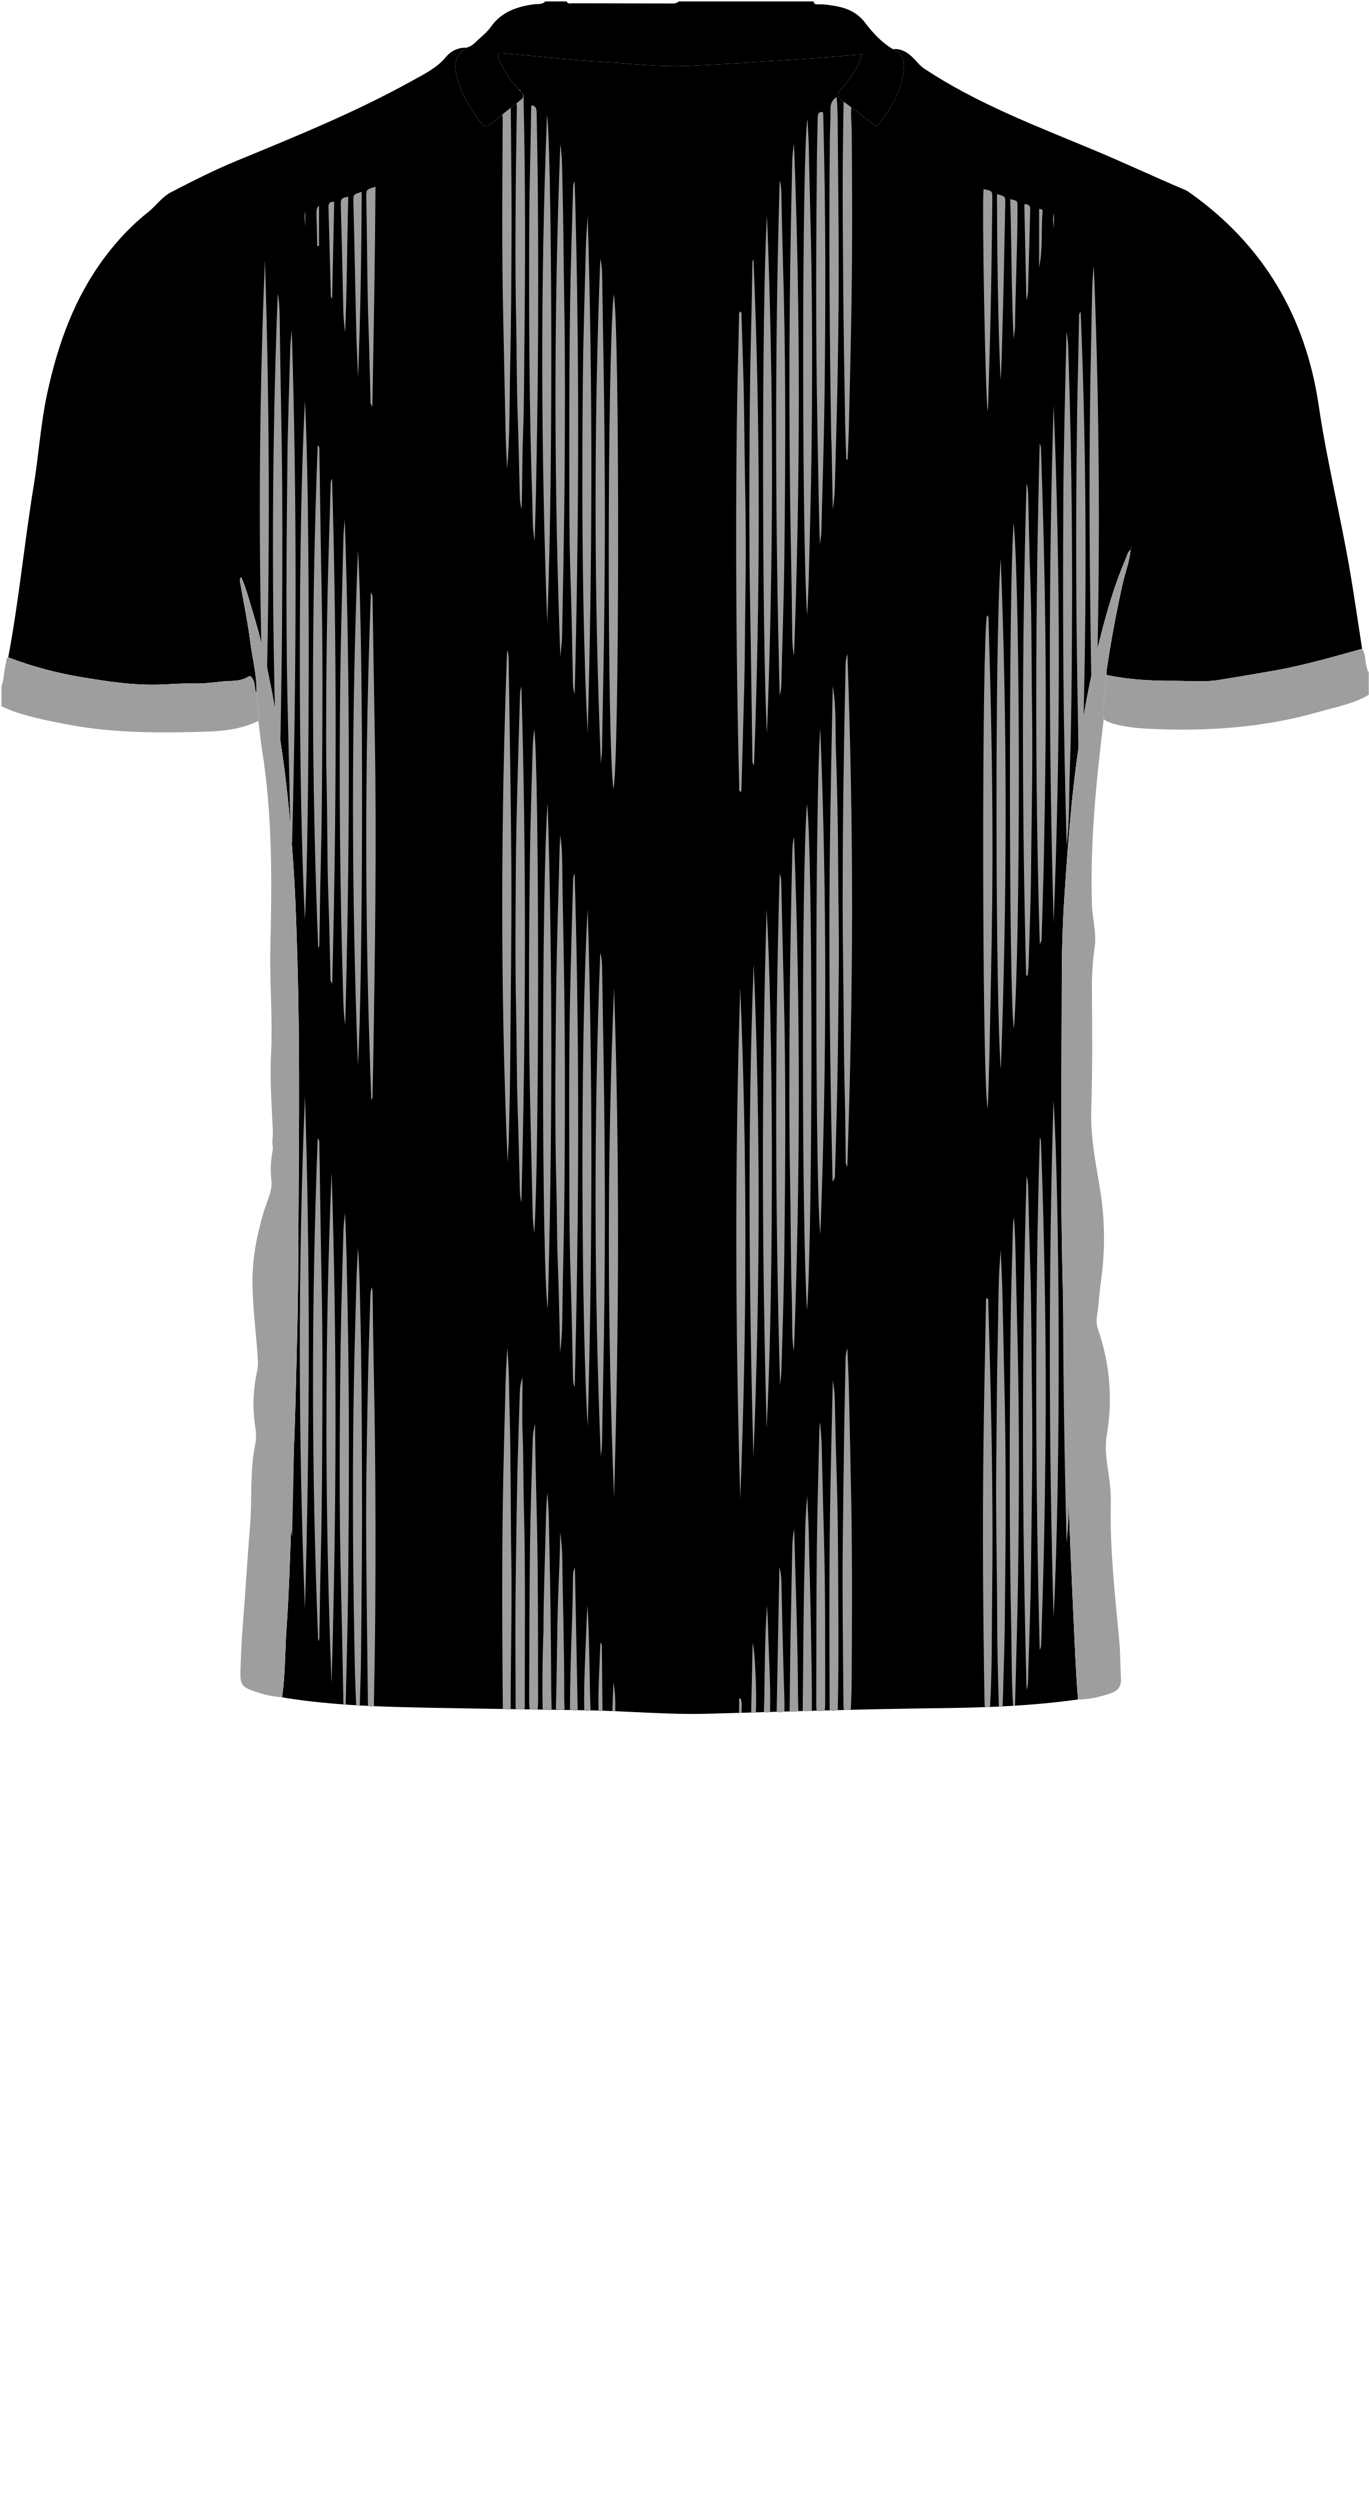 <!--?xml version="1.0" encoding="utf-8"?-->
<!-- Generator: Adobe Illustrator 24.2.3, SVG Export Plug-In . SVG Version: 6.00 Build 0)  -->
<svg version="1.1" id="Camada_1" xmlns="http://www.w3.org/2000/svg" xmlns:xlink="http://www.w3.org/1999/xlink" x="0px" y="0px" viewBox="0 0 229 418" enable-background="new 0 0 229 418" xml:space="preserve">
<g onclick="select(this)" class="" id="estampa-primaria" fill="#000000">
	<path d="M42.902,115.958c-0.358-0.764-0.184-1.656-0.608-2.417
		c-0.207-0.372-0.405-0.644-0.813-0.386c-1.333,0.844-2.878,0.617-4.314,0.783
		c-1.651,0.191-3.319,0.38-5.007,0.335c-1.869-0.05-3.743,0.141-5.615,0.191
		c-4.374,0.116-8.661-0.537-12.964-1.267c-4.191-0.712-8.254-1.768-12.204-3.307
		c1.798-9.509,2.691-19.151,4.262-28.695c0.843-5.123,1.159-10.324,2.257-15.417
		c1.771-8.212,4.54-15.988,9.641-22.784c2.098-2.796,4.47-5.34,7.214-7.503
		c1.336-1.053,2.301-2.536,3.833-3.335c3.615-1.887,7.258-3.725,11.031-5.28
		c9.988-4.115,19.998-8.181,29.459-13.446c1.974-1.099,4.012-2.076,5.517-3.9
		c0.81-0.982,1.993-1.59,3.372-1.554c-1.702,1.16-2.15,2.664-1.492,5.043
		c0.792,2.86,2.244,5.366,4.09,7.668c0.438,0.547,0.794,0.65,1.366,0.176
		c1.691-1.403,3.393-2.796,5.138-4.13c0.727-0.556,0.456-0.963,0.005-1.45
		c-1.448-1.562-2.74-3.232-3.541-5.23c-0.471-1.176-0.373-1.259,0.909-1.138
		c5.527,0.519,11.047,1.118,16.591,1.439c4.658,0.27,9.307,0.889,13.978,0.675
		c6.057-0.278,12.109-0.688,18.16-1.084c3.658-0.24,7.311-0.561,11.114-0.857
		c-0.847,2.351-2.15,4.25-3.685,5.984c-0.617,0.697-0.649,1.07,0.144,1.639
		c1.785,1.28,3.502,2.654,5.245,3.992c0.31,0.237,0.577,0.589,0.976,0.075
		c2.21-2.842,4.024-5.849,4.255-9.577c0.091-1.474-0.522-2.445-1.867-2.989
		c1.811-0.146,2.969,0.955,4.052,2.159c0.344,0.382,0.661,0.744,1.109,1.042
		c8.899,5.916,18.849,9.655,28.62,13.738c5.068,2.117,10.032,4.458,15.089,6.593
		c0.284,0.12,0.549,0.297,0.803,0.477c12.347,8.723,19.389,20.774,21.563,35.558
		c1.398,9.507,3.74,18.809,5.33,28.264c0.695,4.136,1.291,8.288,1.933,12.433
		c-4.877,1.337-9.724,2.763-14.724,3.648c-3.059,0.542-6.128,1.044-9.191,1.55
		c-2.434,0.402-4.941,0.149-7.416,0.153c-3.837,0.007-7.653-0.176-11.418-0.98
		c0.006-0.278-0.016-0.56,0.024-0.833c0.71-4.839,1.613-9.641,2.673-14.417
		c0.421-1.898,1.176-3.717,1.323-5.677c0.305-0.166,0.316-0.373,0.091-0.634
		c-0.104,0.218-0.204,0.417-0.079,0.643c-0.501,0.315-0.57,0.887-0.777,1.363
		c-1.791,4.123-3.058,8.428-4.175,12.765c-2.415,9.381-3.985,18.912-4.934,28.559
		c-0.471,4.791-0.821,9.589-1.143,14.387c-0.32,4.777-0.487,9.572-0.491,14.36
		c-0.012,17.074-0.29,34.149,0.154,51.224c0.19,7.308,0.259,14.619,0.512,21.927
		c0.169,4.868,0.325,9.737,0.488,14.605c0.203,6.025,0.462,12.045,0.745,18.066
		c0.235,4.984,0.41,9.971,0.812,14.946c-7.654,1.076-15.359,1.363-23.074,1.455
		c-12.948,0.154-25.89,0.563-38.833,0.93c-6.761,0.191-13.497-0.465-20.249-0.576
		c-8.711-0.143-17.423-0.25-26.134-0.422c-8.072-0.159-16.144-0.366-24.143-1.624
		c-0.236-0.037-0.471-0.087-0.706-0.131c0.552-3.76,0.484-7.563,0.742-11.344
		c0.383-5.612,0.577-11.239,0.762-16.862c0.147-4.469,0.288-8.937,0.479-13.405
		c0.258-6.025,0.373-12.056,0.523-18.085c0.104-4.194,0.178-8.394,0.195-12.585
		c0.068-17.032,0.357-34.066-0.14-51.098c-0.127-4.346-0.25-8.687-0.499-13.029
		c-0.246-4.291-0.576-8.57-0.995-12.846c-0.446-4.549-1.05-9.068-1.819-13.577
		c-1.078-6.323-2.288-12.608-4.181-18.744c-0.583-1.891-1.055-3.826-1.899-5.694
		c-0.302,0.298-0.245,0.54-0.206,0.765c0.573,3.306,1.275,6.596,1.692,9.921
		C42.203,110.101,43.015,112.976,42.902,115.958z"></path>
</g>
<g onclick="select(this)" class="" id="estampa-secundaria" fill="#9e9e9e">
	<path d="M57.448,284.914c-0.13-6.357-0.233-12.714-0.395-19.069
		c-0.345-13.596-0.255-27.193-0.075-40.789c0.085-6.436,0.299-12.871,0.472-19.305
		c0.027-0.993,0.149-1.984,0.269-2.975c0.228,4.835,0.305,9.671,0.403,14.507
		c0.333,16.356,0.278,32.713,0.098,49.069c-0.068,6.196-0.26,12.391-0.395,18.586
		C57.69,285.086,57.564,285.088,57.448,284.914z"></path>
	<path d="M169.465,285.123c-0.272-4.109-0.216-8.227-0.303-12.34
		c-0.359-17.067-0.301-34.135-0.109-51.203c0.061-5.394,0.247-10.786,0.379-16.179
		c0.016-0.636,0.055-1.272,0.179-1.909c0.08,1.554,0.2,3.107,0.233,4.662
		c0.121,5.794,0.275,11.587,0.4,17.381c0.27,12.511,0.228,25.021,0.064,37.531
		c-0.096,7.351-0.339,14.701-0.515,22.051
		C169.685,285.207,169.576,285.205,169.465,285.123z"></path>
	<path d="M167.085,285.298c-0.145-4.835-0.272-9.67-0.284-14.508
		c-0.021-8.758-0.25-17.514-0.154-26.273c0.075-6.878,0.098-13.757,0.254-20.633
		c0.08-3.518,0.088-7.037,0.212-10.553c0.048-1.356,0.173-2.709,0.282-4.346
		c0.107,2.671,0.24,5.058,0.29,7.446c0.123,5.877,0.261,11.753,0.381,17.63
		c0.216,10.558,0.185,21.115,0.067,31.672c-0.049,4.397-0.064,8.798-0.23,13.192
		c-0.08,2.115-0.069,4.233-0.207,6.346
		C167.498,285.392,167.293,285.386,167.085,285.298z"></path>
	<path d="M59.572,285.067c-0.073-2.076-0.171-4.151-0.215-6.227
		c-0.305-14.669-0.418-29.341-0.221-44.012c0.089-6.593,0.288-13.185,0.458-19.777
		c0.056-2.156,0.175-4.309,0.286-6.465c0.265,3.395,0.295,6.797,0.381,10.199
		c0.221,8.713,0.242,17.427,0.285,26.141c0.052,10.593-0.047,21.184-0.152,31.776
		c-0.028,2.797-0.134,5.592-0.205,8.388
		C59.979,285.174,59.774,285.167,59.572,285.067z"></path>
	<path d="M61.546,285.161c-0.099-9.112-0.225-18.223-0.29-27.335
		c-0.063-8.913,0.13-17.824,0.291-26.735c0.088-4.834,0.27-9.666,0.414-14.498
		c0.014-0.459,0.053-0.917,0.28-1.386c0.03,0.367,0.084,0.734,0.087,1.101
		c0.083,8.273,0.299,16.543,0.396,24.816c0.108,9.233,0.108,18.464,0.053,27.696
		c-0.033,5.473-0.15,10.945-0.23,16.418
		C62.203,285.35,61.865,285.37,61.546,285.161z"></path>
	<path d="M164.73,285.358c-0.019-0.359-0.05-0.717-0.056-1.076
		c-0.225-14.033-0.335-28.067-0.171-42.101c0.096-8.155,0.279-16.308,0.427-24.462
		c0.004-0.227-0.059-0.473,0.156-0.721c0.342,0.203,0.225,0.55,0.233,0.823
		c0.107,3.676,0.207,7.353,0.3,11.029c0.321,12.67,0.513,25.343,0.339,38.017
		c-0.084,6.154,0.019,12.313-0.351,18.462
		C165.318,285.441,165.026,285.45,164.73,285.358z"></path>
	<path d="M141.136,285.819c-0.016-0.279-0.044-0.558-0.046-0.837
		c-0.065-9.074-0.215-18.148-0.112-27.223c0.07-6.195,0.14-12.391,0.232-18.586
		c0.06-4.036,0.168-8.072,0.234-12.108c0.009-0.564,0.128-1.099,0.3-1.644
		c0.084,2.143,0.201,4.284,0.246,6.428c0.136,6.394,0.293,12.788,0.406,19.183
		c0.179,10.154,0.128,20.307,0.064,30.461c-0.009,1.437-0.09,2.874-0.137,4.312
		C141.929,285.909,141.533,285.935,141.136,285.819z"></path>
	<path d="M84.108,285.645c-0.098-11.238-0.161-22.477-0.006-33.715
		c0.094-6.836,0.292-13.671,0.463-20.506c0.051-2.031,0.167-4.059,0.291-6.089
		c0.333,3.626,0.286,7.264,0.39,10.898c0.232,8.116,0.151,16.235,0.282,24.351
		c0.134,8.358-0.107,16.712-0.102,25.068
		C84.985,285.835,84.546,285.858,84.108,285.645z"></path>
	<path d="M86.25,285.67c-0.007-2.599-0.002-5.197-0.022-7.796
		c-0.069-9.236,0.099-18.471,0.242-27.705c0.086-5.554,0.296-11.107,0.456-16.66
		c0.029-1.015,0.046-2.034,0.476-3.214c0,3.352-0.095,6.494,0.024,9.629
		c0.152,3.997,0.099,7.994,0.205,11.99c0.296,11.153,0.129,22.308,0.153,33.462
		c0,0.118-0.026,0.235-0.039,0.353
		C87.242,285.851,86.741,285.876,86.25,285.67z"></path>
	<path d="M138.78,285.914c-0.048-10.908-0.096-21.816,0.059-32.723
		c0.107-7.507,0.31-15.012,0.468-22.413c0.166,0.944,0.305,2,0.329,3.074
		c0.095,4.273,0.181,8.546,0.321,12.817c0.261,7.987,0.236,15.978,0.284,23.967
		c0.031,5.071,0.009,10.142-0.097,15.212
		C139.701,286.114,139.244,286.084,138.78,285.914z"></path>
	<path d="M183.777,222.816c-0.177,0.289-0.16,0.613-0.168,0.932
		c-0.076,3.157-0.143,6.315-0.228,9.472c-0.101,3.782-0.217,7.564-0.421,11.345
		c-0.083-1.394-0.215-2.788-0.24-4.183c-0.175-9.876-0.319-19.752-0.41-29.63
		c-0.053-5.719-0.05-11.436-0.051-17.154c-0-0.494-0.186-1.055,0.311-1.454
		c0.647,2.201,1.109,4.44,1.373,6.72c-0.036,0.543-0.101,1.086-0.104,1.63
		c-0.019,4.414-0.029,8.829-0.033,13.243c-0,0.388-0.079,0.803,0.208,1.145
		c-0.145,1.57-0.188,3.159-0.471,4.704
		C183.336,220.719,183.432,221.758,183.777,222.816z"></path>
	<path d="M136.594,286.006c-0.02-0.358-0.058-0.715-0.057-1.073
		c0.026-8.716,0.01-17.433,0.1-26.149c0.067-6.514,0.271-13.027,0.417-19.54
		c0.011-0.477,0.044-0.954,0.139-1.433c0.088,1.27,0.221,2.538,0.256,3.809
		c0.132,4.755,0.211,9.511,0.35,14.266c0.283,9.713,0.226,19.428,0.231,29.143
		c0,0.316-0.045,0.633-0.069,0.949
		C137.507,286.123,137.051,286.104,136.594,286.006z"></path>
	<path d="M88.587,285.747c-0.025-0.397-0.073-0.793-0.072-1.19
		c0.037-8.598,0.032-17.196,0.137-25.794c0.074-6.035,0.291-12.069,0.464-18.103
		c0.025-0.872,0.162-1.741,0.393-2.606c0,0.551-0.005,1.102,0.001,1.652
		c0.055,4.997,0.208,9.993,0.312,14.989c0.206,9.916,0.177,19.832,0.187,29.749
		c0,0.438-0.036,0.875-0.055,1.313C89.498,285.866,89.042,285.874,88.587,285.747z"></path>
	<path d="M44.925,200.421c0.233,1.948,0.091,3.904,0.083,5.855
		c-0.021,4.793-0.091,9.586-0.158,14.379c-0.079,5.672-0.163,11.343-0.269,17.014
		c-0.035,1.832-0.148,3.663-0.422,5.499c0-0.402,0.009-0.805-0.001-1.207
		c-0.1-3.953-0.142-7.908-0.322-11.857c-0.208-4.552-0.097-9.107-0.258-13.657
		c-0.108-3.035-0.084-6.07-0.129-9.105c-0.008-0.544-0.034-1.087-0.052-1.63
		C43.661,203.878,44.238,202.134,44.925,200.421z"></path>
	<path d="M90.769,285.765c-0.079-3.953-0.025-7.904,0.09-11.855
		c0.009-0.319,0.047-0.638,0.048-0.956c0.005-6.631,0.299-13.256,0.437-19.884
		c0.026-1.229,0.145-2.457,0.208-3.486c0.288,2.785,0.269,5.781,0.343,8.775
		c0.198,8.026,0.27,16.053,0.312,24.081c0.006,1.117,0.044,2.233,0.067,3.35
		C91.771,285.871,91.269,285.883,90.769,285.765z"></path>
	<path d="M134.276,286.053c0.074-7.317,0.109-14.635,0.244-21.951
		c0.042-2.277,0.125-4.556,0.142-6.834c0.018-2.4,0.154-4.791,0.363-7.184
		c0.09,2.106,0.219,4.211,0.261,6.318c0.11,5.477,0.298,10.952,0.375,16.43
		c0.062,4.397,0.173,8.794,0.136,13.192
		C135.292,286.134,134.784,286.122,134.276,286.053z"></path>
	<path d="M132.081,286.094c0.077-5.828,0.103-11.657,0.255-17.483
		c0.071-2.713,0.089-5.427,0.158-8.14c0.042-1.669,0.014-3.342,0.38-4.991
		c0.01-0.007,0.025-0.017,0.041-0.028c-0.025,0.031-0.073,0.062-0.072,0.092
		c0.236,9.257,0.598,18.512,0.641,27.774c0.004,0.917,0.048,1.833,0.074,2.75
		C133.067,286.136,132.577,286.315,132.081,286.094z"></path>
	<path d="M92.982,285.794c0.191-6.147,0.172-12.297,0.366-18.444
		c0.119-3.751,0.355-7.5,0.344-11.257c0.178,1.359,0.342,2.713,0.358,4.086
		c0.095,7.828,0.353,15.654,0.33,23.484c-0.002,0.717,0.04,1.435,0.062,2.152
		C93.955,285.883,93.468,285.891,92.982,285.794z"></path>
	<path d="M95.335,285.82c0.033-4.867,0.162-9.732,0.35-14.596
		c0.095-2.472,0.112-4.947,0.162-7.421c0.011-0.555,0.011-1.11,0.324-1.736
		c0.155,8.001,0.307,15.892,0.46,23.784
		C96.195,286.023,95.764,285.969,95.335,285.82z"></path>
	<path d="M129.914,286.171c0.153-8.02,0.306-16.04,0.462-24.225
		c0.225,0.932,0.323,1.708,0.339,2.506c0.111,5.27,0.221,10.54,0.375,15.808
		c0.057,1.955,0.163,3.909,0.124,5.866
		C130.788,286.353,130.353,286.319,129.914,286.171z"></path>
	<path d="M127.786,286.238c0.177-5.949,0.084-11.905,0.513-17.85
		c0.062,1.27,0.15,2.54,0.181,3.811c0.111,4.671,0.448,9.336,0.338,14.012
		C128.477,286.361,128.133,286.341,127.786,286.238z"></path>
	<path d="M97.73,285.89c-0.084-4.714,0.198-9.419,0.367-14.127
		c0.041-1.14,0.106-2.279,0.18-3.418c0.331,5.863,0.311,11.734,0.503,17.599
		C98.423,286.07,98.068,286.136,97.73,285.89z"></path>
	<path d="M125.651,286.276c0.083-3.882,0.167-7.763,0.249-11.574
		c0.355,0.895,0.714,8.189,0.544,11.551
		C126.182,286.351,125.918,286.363,125.651,286.276z"></path>
	<path d="M100.112,285.999c-0.071-3.742,0.175-7.473,0.327-11.414
		c0.319,0.435,0.237,0.746,0.24,1.024c0.04,3.467,0.07,6.934,0.102,10.401
		C100.557,286.094,100.334,286.099,100.112,285.999z"></path>
	<path d="M43.955,283.115c0.097-2.831,0.194-5.662,0.295-8.602
		c0.307,2.978,0.367,5.856,0.351,8.737
		C44.343,283.412,44.157,283.226,43.955,283.115z"></path>
	<path d="M182.702,283.777c-0.042-2.745-0.072-5.49,0.323-8.332
		c0.092,2.81,0.18,5.505,0.267,8.199
		C183.118,283.787,182.94,283.915,182.702,283.777z"></path>
	<path d="M102.43,286.048c0.061-1.589,0.122-3.178,0.182-4.767
		c0.306,1.581,0.329,3.174,0.303,4.769
		C102.753,286.125,102.591,286.132,102.43,286.048z"></path>
	<path d="M46.373,283.612c0-1.06,0-2.119,0-3.383
		c0.281,1.266,0.42,2.34,0.326,3.436
		C46.576,283.73,46.468,283.711,46.373,283.612z"></path>
	<path d="M123.635,286.294c0-0.777,0-1.555,0-2.333
		c0.085-0.002,0.17-0.004,0.255-0.006c0.303,0.749,0.139,1.552,0.155,2.335
		C123.909,286.372,123.772,286.371,123.635,286.294z"></path>
	<path d="M173.938,190.147c0.213,0.311,0.195,0.866,0.213,1.405
		c0.116,3.475,0.239,6.95,0.33,10.426c0.336,12.828,0.53,25.657,0.415,38.489
		c-0.055,6.075-0.143,12.151-0.269,18.225c-0.108,5.194-0.29,10.386-0.444,15.579
		c-0.017,0.58,0.013,1.176-0.264,1.567
		C173.194,247.31,173.083,218.663,173.938,190.147z"></path>
	<path d="M132.814,139.953c1.109,28.626,1.05,57.408-0.005,85.911
		c-0.261-1.212-0.268-2.724-0.293-4.234c-0.026-1.56-0.018-3.12-0.067-4.679
		c-0.199-6.397-0.157-12.797-0.28-19.194c-0.197-10.239-0.135-20.477-0.062-30.716
		c0.032-4.439,0.113-8.877,0.19-13.315c0.06-3.518,0.143-7.036,0.225-10.554
		C132.548,142.019,132.553,140.863,132.814,139.953z"></path>
	<path d="M132.815,24.035c1.111,28.467,1.043,57.125,0.006,85.579
		c-0.238-0.989-0.283-2.207-0.295-3.426c-0.072-7.476-0.253-14.951-0.354-22.427
		c-0.144-10.756-0.159-21.511-0.071-32.267c0.039-4.717,0.121-9.434,0.201-14.151
		c0.057-3.357,0.151-6.714,0.212-10.072
		C132.535,26.113,132.641,24.967,132.815,24.035z"></path>
	<path d="M93.708,139.637c0.191,1.2,0.309,2.544,0.325,3.901
		c0.086,7.435,0.264,14.868,0.36,22.303c0.112,8.715,0.129,17.429,0.074,26.144
		c-0.039,6.236-0.089,12.473-0.243,18.706c-0.089,3.597-0.113,7.194-0.187,10.79
		c-0.031,1.519-0.138,3.028-0.346,4.619c-0.124-5.047-0.184-10.011-0.386-14.97
		c-0.166-4.076-0.115-8.153-0.225-12.228c-0.266-9.833-0.193-19.668-0.093-29.501
		c0.075-7.353,0.255-14.707,0.482-22.057
		C93.549,144.73,93.563,142.114,93.708,139.637z"></path>
	<path d="M87.214,200.971c-0.199-0.596-0.244-1.497-0.268-2.399
		c-0.113-4.237-0.19-8.474-0.338-12.709c-0.2-5.716-0.154-11.435-0.279-17.151
		c-0.15-6.878-0.098-13.755-0.062-20.633c0.022-4.158,0.078-8.317,0.175-12.474
		c0.148-6.315,0.345-12.628,0.525-18.942c0.02-0.704,0.041-1.412,0.246-1.842
		C88.06,143.475,87.95,172.356,87.214,200.971z"></path>
	<path d="M46.468,134.694c-1.047-28.643-1.11-57.174-0.011-85.574
		c0.26,1.172,0.306,2.497,0.323,3.828c0.089,7.034,0.23,14.067,0.339,21.101
		c0.157,10.114,0.125,20.226,0.059,30.338c-0.033,5.076-0.119,10.151-0.198,15.227
		c-0.06,3.836-0.133,7.672-0.235,11.508
		C46.714,132.275,46.57,133.425,46.468,134.694z"></path>
	<path d="M102.716,165.145c0.946,28.386,0.835,56.777-0,85.169
		C101.585,221.927,101.533,193.54,102.716,165.145z"></path>
	<path d="M93.727,24.128c0.34,2.086,0.3,4.246,0.356,6.401
		c0.178,6.916,0.191,13.835,0.313,20.751c0.158,8.918,0.105,17.835,0.058,26.753
		c-0.029,5.478-0.124,10.956-0.208,16.433c-0.06,3.918-0.167,7.835-0.222,11.753
		c-0.019,1.315-0.22,2.607-0.291,3.669C92.685,81.428,92.612,52.726,93.727,24.128z
		"></path>
	<path d="M62.114,183.897c-1.09-28.198-1.144-56.396-0.071-84.833
		c0.336,0.451,0.277,0.768,0.281,1.05c0.125,7.555,0.225,15.111,0.366,22.666
		c0.175,9.355,0.167,18.711,0.099,28.067c-0.05,6.836-0.157,13.673-0.254,20.509
		c-0.054,3.837-0.135,7.674-0.212,11.511
		C62.317,183.211,62.399,183.573,62.114,183.897z"></path>
	<path d="M126.043,43.391c1.179,28.111,1.129,56.221,0.087,84.553
		c-0.352-0.425-0.265-0.741-0.269-1.017c-0.133-8.792-0.234-17.585-0.393-26.377
		c-0.169-9.353-0.132-18.706-0.078-28.059c0.032-5.675,0.094-11.352,0.246-17.025
		c0.101-3.756,0.143-7.512,0.22-11.268
		C125.861,43.928,125.798,43.647,126.043,43.391z"></path>
	<path d="M46.421,250.632c-0.11-4.216-0.191-8.293-0.33-12.369
		c-0.186-5.435-0.178-10.873-0.311-16.309c-0.163-6.637-0.1-13.274-0.115-19.911
		c-0.006-2.539-0.266-5.078,0.091-7.619c0.121-0.862,0.054-1.754-0.115-2.627
		c-0.123-0.631-0.096-1.281-0.003-1.912c0.239-1.63,0.113-3.275,0.218-4.904
		c0.291-4.508,0.141-9.024,0.381-13.532c0.119-2.232,0.021-4.475,0.103-6.714
		c0.414,1.232,0.41,2.5,0.427,3.763c0.094,6.956,0.238,13.912,0.346,20.868
		c0.164,10.517,0.136,21.032,0.058,31.548c-0.04,5.437-0.101,10.875-0.242,16.311
		c-0.079,3.078-0.103,6.156-0.158,9.233
		C46.748,247.816,46.65,249.164,46.421,250.632z"></path>
	<path d="M53.225,158.462c-1.116-27.957-1.165-55.915-0.083-84.05
		c0.377,0.369,0.276,0.695,0.281,0.968c0.133,8.075,0.235,16.151,0.39,24.226
		c0.174,9.076,0.129,18.152,0.079,27.228c-0.033,6.117-0.09,12.235-0.246,18.35
		c-0.105,4.117-0.143,8.234-0.223,12.351
		C53.416,157.843,53.493,158.165,53.225,158.462z"></path>
	<path d="M53.226,274.384c-1.119-27.957-1.169-55.915-0.082-84.055
		c0.372,0.376,0.273,0.701,0.277,0.974c0.133,8.075,0.236,16.151,0.392,24.226
		c0.175,9.076,0.129,18.152,0.079,27.228c-0.033,6.117-0.091,12.235-0.246,18.35
		c-0.103,4.077-0.144,8.154-0.221,12.231
		C53.418,273.686,53.496,274.047,53.226,274.384z"></path>
	<path d="M123.824,165.138c1.179,28.47,1.124,56.936,0,85.401
		C122.997,222.071,122.896,193.603,123.824,165.138z"></path>
	<path d="M141.755,109.358c0.503,14.38,0.789,28.669,0.778,42.964
		c-0.011,14.241-0.324,28.477-0.799,42.722c-0.365-0.451-0.253-0.991-0.262-1.49
		c-0.062-3.517-0.064-7.036-0.161-10.552c-0.196-7.153-0.155-14.308-0.272-21.461
		c-0.111-6.795-0.085-13.589-0.051-20.383c0.028-5.755,0.122-11.51,0.21-17.264
		c0.065-4.276,0.172-8.551,0.25-12.826
		C141.459,110.509,141.529,109.97,141.755,109.358z"></path>
	<path d="M173.931,157.839c-0.834-28.092-0.746-55.936-0.016-83.651
		c0.235,0.34,0.218,0.895,0.236,1.435c0.121,3.795,0.247,7.589,0.348,11.385
		c0.338,12.667,0.509,25.337,0.393,38.009c-0.055,5.955-0.149,11.911-0.268,17.865
		c-0.091,4.554-0.246,9.107-0.38,13.661
		C174.233,156.893,174.316,157.264,173.931,157.839z"></path>
	<path d="M180.761,167.832c1.171,27.859,1.006,55.722,0.054,83.407
		c-0.038-0.153-0.151-0.491-0.197-0.837c-0.052-0.395-0.053-0.797-0.06-1.197
		c-0.115-6.194-0.235-12.388-0.339-18.583
		c-0.216-12.871-0.269-25.742-0.128-38.614c0.055-4.996,0.112-9.992,0.249-14.986
		c0.074-2.677,0.093-5.354,0.161-8.031
		C180.511,168.605,180.424,168.197,180.761,167.832z"></path>
	<path d="M102.607,131.894c-1.071-7.939-1.024-72.637,0.06-82.679
		C103.681,53.631,103.627,128.397,102.607,131.894z"></path>
	<path d="M55.458,281.504c-1.099-28.522-1.174-57.043,0.01-85.561
		C56.389,224.466,56.292,252.986,55.458,281.504z"></path>
	<path d="M165.208,185.287c-0.96-4.51-0.997-78.896-0.101-82.413
		c0.328,0.247,0.247,0.575,0.255,0.85c0.093,3.195,0.183,6.391,0.264,9.587
		c0.32,12.546,0.483,25.094,0.343,37.643c-0.095,8.471-0.295,16.941-0.463,25.411
		c-0.052,2.597-0.151,5.192-0.232,7.788
		C165.262,184.532,165.231,184.909,165.208,185.287z"></path>
	<path d="M126.025,243.645c-0.714-27.511-1.012-55.021,0.049-82.529
		C127.23,188.626,127.142,216.135,126.025,243.645z"></path>
	<path d="M55.545,80.027c0.828,28.059,0.753,56.133,0.027,84.424
		c-0.393-0.458-0.289-0.823-0.297-1.136c-0.119-4.435-0.188-8.871-0.344-13.304
		c-0.218-6.193-0.145-12.39-0.288-18.583c-0.12-5.237-0.092-10.472-0.064-15.708
		c0.03-5.596,0.108-11.191,0.227-16.786c0.124-5.793,0.32-11.584,0.493-17.376
		C55.315,81.049,55.229,80.515,55.545,80.027z"></path>
	<path d="M180.772,52.13c1.104,26.96,1.04,53.921,0.095,80.858
		c-0.344-0.604-0.349-0.603-0.363-1.425c-0.097-5.636-0.193-11.272-0.286-16.907
		c-0.214-12.953-0.267-25.906-0.125-38.86c0.054-4.917,0.11-9.834,0.247-14.749
		c0.072-2.598,0.092-5.195,0.157-7.792
		C180.507,52.877,180.41,52.472,180.772,52.13z"></path>
	<path d="M100.5,243.567c-1.128-28.065-1.181-56.125-0.093-84.265
		c0.296,0.941,0.304,1.834,0.317,2.73c0.144,9.636,0.343,19.27,0.406,28.907
		c0.036,5.558,0.07,11.116,0.041,16.673c-0.036,7.037-0.096,14.075-0.241,21.111
		c-0.088,4.237-0.15,8.475-0.229,12.712
		C100.687,242.147,100.569,242.857,100.5,243.567z"></path>
	<path d="M100.509,127.629c-1.135-28.03-1.19-56.091-0.099-84.364
		c0.243,1.025,0.303,1.857,0.315,2.704c0.133,9.596,0.345,19.191,0.404,28.789
		c0.033,5.398,0.073,10.796,0.044,16.194c-0.039,7.317-0.098,14.636-0.246,21.951
		c-0.084,4.158-0.142,8.315-0.225,12.473
		C100.687,126.128,100.575,126.878,100.509,127.629z"></path>
	<path d="M182.961,44.365c1.168,28.325,1.098,56.646,0.052,84.866
		c-0.168-1.403-0.278-2.911-0.3-4.43c-0.146-9.793-0.306-19.585-0.399-29.379
		c-0.056-5.836-0.084-11.672-0.054-17.508c0.034-6.555,0.082-13.112,0.241-19.665
		c0.086-3.556,0.108-7.114,0.223-10.669
		C182.759,46.508,182.88,45.437,182.961,44.365z"></path>
	<path d="M167.395,93.392c1.122,28.443,1.072,56.894,0.015,85.431
		C166.54,168.286,166.364,107.342,167.395,93.392z"></path>
	<path d="M84.91,194.356c-0.61-14.268-0.897-28.576-0.898-42.891
		c-0.001-14.29,0.286-28.574,0.809-42.737c0.249,0.478,0.255,1.134,0.265,1.795
		c0.164,11.115,0.367,22.23,0.446,33.347c0.082,11.397-0.107,22.791-0.189,34.186
		c-0.029,3.998-0.136,7.995-0.23,11.993
		C85.08,191.486,84.98,192.921,84.91,194.356z"></path>
	<path d="M123.784,52.065c0.346,0.21,0.255,0.472,0.262,0.686
		c0.092,2.917,0.161,5.834,0.26,8.751c0.216,6.395,0.191,12.794,0.327,19.189
		c0.142,6.638,0.145,13.276,0.043,19.912c-0.073,4.758-0.068,9.516-0.186,14.273
		c-0.14,5.635-0.305,11.269-0.461,16.903c-0.005,0.197-0.037,0.393-0.064,0.663
		c-0.484-0.244-0.304-0.653-0.312-0.948c-0.092-3.517-0.172-7.035-0.233-10.552
		c-0.264-15.235-0.358-30.47-0.215-45.707c0.048-5.118,0.121-10.236,0.258-15.352
		c0.061-2.278,0.102-4.556,0.154-6.834
		C123.624,52.74,123.555,52.412,123.784,52.065z"></path>
	<path d="M171.721,282.54c-0.753-28.542-0.857-57.294-0.001-85.898
		c0.148,0.43,0.238,1.028,0.254,1.65c0.108,4.395,0.208,8.79,0.35,13.183
		c0.247,7.632,0.206,15.267,0.314,22.9c0.131,9.234-0.092,18.464-0.178,27.696
		c-0.055,5.833-0.292,11.664-0.453,17.495
		C171.978,280.637,172.027,281.716,171.721,282.54z"></path>
	<path d="M139.302,114.703c0.604,3.531,0.405,6.979,0.52,10.404
		c0.222,6.67,0.367,13.344,0.386,20.02c0.015,5.475,0.167,10.95,0.106,16.426
		c-0.071,6.355-0.121,12.71-0.234,19.064c-0.094,5.233-0.265,10.465-0.41,15.697
		c-0.009,0.325,0.08,0.693-0.4,1.211c-0.331-14.02-0.524-27.769-0.534-41.523
		C138.724,142.254,139.022,128.509,139.302,114.703z"></path>
	<path d="M135.001,219.105c-0.876-12.922-0.964-72.188-0.028-84.669
		C135.959,141.019,135.995,204.924,135.001,219.105z"></path>
	<path d="M135.03,102.917c-0.907-10.802-0.92-77.541,0.038-83.061
		c0.077,1.589,0.195,3.177,0.223,4.766c0.092,5.236,0.256,10.47,0.364,15.706
		c0.239,11.635,0.233,23.269,0.096,34.903c-0.084,7.114-0.292,14.227-0.464,21.34
		C135.235,98.687,135.117,100.802,135.03,102.917z"></path>
	<path d="M96.131,231.925c-0.223-0.479-0.274-1.102-0.288-1.738
		c-0.118-5.395-0.193-10.791-0.377-16.183c-0.269-7.873-0.219-15.749-0.246-23.623
		c-0.027-8.074-0.021-16.148,0.149-24.22c0.13-6.153,0.319-12.305,0.485-18.458
		c0.016-0.585-0.023-1.185,0.272-1.644
		C96.958,174.677,96.858,203.355,96.131,231.925z"></path>
	<path d="M96.132,30.341c0.827,28.558,0.722,57.153-0.002,85.707
		c-0.214-0.596-0.276-1.259-0.291-1.936c-0.117-5.515-0.19-11.032-0.381-16.545
		c-0.265-7.674-0.224-15.351-0.232-23.026c-0.008-7.875,0.026-15.75,0.136-23.624
		c0.088-6.314,0.315-12.627,0.484-18.94C95.862,31.403,95.817,30.812,96.132,30.341
		z"></path>
	<path d="M59.874,178.047c-1.08-28.687-1.129-57.372,0.002-86.095
		C60.888,107.882,60.691,165.439,59.874,178.047z"></path>
	<path d="M130.422,116.266c-0.736-28.716-0.843-57.443-0.002-86.111
		c0.254,0.823,0.284,1.731,0.298,2.645c0.085,5.555,0.27,11.107,0.399,16.661
		c0.338,14.55,0.252,29.099,0.088,43.648c-0.081,7.192-0.344,14.382-0.514,21.574
		C130.677,115.243,130.551,115.77,130.422,116.266z"></path>
	<path d="M48.807,170.967c0.891,28.66,0.785,57.341,0.053,85.984
		c-0.215-1.055-0.298-2.162-0.312-3.278c-0.072-5.636-0.257-11.27-0.386-16.905
		c-0.33-14.392-0.249-28.784-0.092-43.176c0.075-6.954,0.335-13.905,0.525-20.857
		C48.61,172.144,48.733,171.556,48.807,170.967z"></path>
	<path d="M178.414,257.936c-0.75-29.005-0.845-57.741-0.004-86.533
		c0.312,1.7,0.296,3.367,0.35,5.03c0.548,17.063,0.668,34.131,0.513,51.202
		c-0.052,5.756-0.14,11.512-0.32,17.265c-0.091,2.916-0.116,5.834-0.215,8.749
		C178.692,255.006,178.59,256.356,178.414,257.936z"></path>
	<path d="M130.489,231.616c-0.808-28.535-0.903-57.062-0.071-85.52
		c0.288,0.597,0.265,1.315,0.282,2.029c0.13,5.713,0.246,11.427,0.397,17.14
		c0.393,14.907,0.269,29.816,0.095,44.724c-0.074,6.352-0.3,12.703-0.475,19.054
		C130.694,229.902,130.568,230.758,130.489,231.616z"></path>
	<path d="M48.805,55.185c0.894,28.627,0.784,57.251,0.056,85.787
		c-0.301-1.138-0.291-2.395-0.319-3.649c-0.119-5.396-0.215-10.793-0.359-16.189
		c-0.39-14.635-0.269-29.272-0.11-43.907c0.069-6.396,0.306-12.79,0.486-19.184
		C48.586,57.089,48.72,56.138,48.805,55.185z"></path>
	<path d="M178.401,55.415c0.321,1.704,0.304,3.382,0.358,5.054
		c0.551,17.15,0.669,34.304,0.512,51.46c-0.052,5.678-0.114,11.357-0.322,17.031
		c-0.151,4.112,0,8.238-0.527,12.337c-0.255-9.498-0.466-18.997-0.54-28.499
		c-0.075-9.559-0.065-19.117-0.016-28.676
		C177.916,74.568,178.178,65.018,178.401,55.415z"></path>
	<path d="M171.645,163.081c-0.701-27.442-0.73-54.884,0.067-82.213
		c0.24,0.598,0.262,1.352,0.281,2.109c0.115,4.714,0.194,9.43,0.36,14.143
		c0.252,7.152,0.168,14.308,0.283,21.461c0.146,9.114-0.096,18.225-0.171,27.336
		c-0.042,5.153-0.261,10.305-0.412,15.458c-0.017,0.582-0.103,1.163-0.156,1.744
		C171.813,163.107,171.729,163.094,171.645,163.081z"></path>
	<path d="M137.208,121.723c1.132,28.215,1.086,56.423,0.022,84.632
		C136.351,199.713,136.321,133.65,137.208,121.723z"></path>
	<path d="M91.535,104.117c-1.033-28.311-1.156-56.602-0.036-84.894
		C92.217,23.231,92.67,76.418,91.535,104.117z"></path>
	<path d="M89.366,206.166c-0.086-0.934-0.224-1.867-0.249-2.803
		c-0.137-5.276-0.233-10.553-0.367-15.829c-0.369-14.595-0.287-29.191-0.111-43.787
		c0.077-6.436,0.306-12.869,0.485-19.304c0.023-0.833,0.162-1.663,0.255-2.576
		C90.213,129.507,90.235,194.152,89.366,206.166z"></path>
	<path d="M57.677,86.915c0.929,28.133,0.835,56.28,0.066,84.427
		c-0.267-1.751-0.297-3.514-0.35-5.279c-0.526-17.551-0.697-35.106-0.473-52.663
		c0.102-7.956,0.343-15.91,0.536-23.865
		C57.477,88.661,57.6,87.788,57.677,86.915z"></path>
	<path d="M51.005,153.815c-1.128-22.462-1.15-65.096,0.001-86.813
		C51.903,82.507,51.806,138.382,51.005,153.815z"></path>
	<path d="M176.238,270.439c-0.804-28.835-0.866-57.669-0.018-86.504
		C177.237,199.223,177.519,245.801,176.238,270.439z"></path>
	<path d="M176.245,67.71c1.188,28.856,1.137,57.713,0.004,86.569
		C175.443,125.422,175.36,96.566,176.245,67.71z"></path>
	<path d="M128.249,238.782c-0.803-28.929-0.874-57.857-0.011-86.786
		C129.294,170.262,129.519,213.103,128.249,238.782z"></path>
	<path d="M51.01,269.007c-1.122-28.632-1.173-57.251,0.004-85.869
		C51.908,211.765,51.818,240.393,51.01,269.007z"></path>
	<path d="M128.295,36.03c1.15,28.855,1.098,57.71,0.001,86.564
		C127.484,108.404,127.369,50.871,128.295,36.03z"></path>
	<path d="M98.299,36.046c0.878,28.921,0.787,57.73,0.003,86.54
		c-0.16-3.205-0.303-6.409-0.406-9.616c-0.527-16.422-0.56-32.848-0.401-49.275
		c0.072-7.431,0.312-14.861,0.503-22.291C98.043,39.617,98.195,37.832,98.299,36.046z"></path>
	<path d="M98.304,151.946c0.875,28.846,0.781,57.691,0.009,86.537
		C97.292,222.851,96.985,174.878,98.304,151.946z"></path>
	<path d="M169.565,87.386c1.145,12.66,1.148,71.16,0.026,84.655
		C168.739,166.302,168.701,97.593,169.565,87.386z"></path>
	<path d="M91.604,134.198c0.866,28.198,0.785,56.418,0.022,84.638
		C90.598,212.186,90.561,147.86,91.604,134.198z"></path>
	<path d="M44.317,43.469c0.887,27.628,0.843,55.277-0.014,82.926
		C43.179,98.759,43.167,71.125,44.317,43.469z"></path>
	<path d="M86.429,17.245c0.315-0.546,1.153-0.803,0.918-1.655
		c0.366,0.312,0.231,0.743,0.239,1.122c0.305,13.795,0.288,27.591,0.128,41.387
		c-0.056,4.837-0.034,9.678-0.22,14.512c-0.162,4.22-0.104,8.441-0.249,12.51
		c-0.216-0.758-0.285-1.692-0.309-2.632c-0.107-4.237-0.183-8.474-0.332-12.709
		c-0.198-5.636-0.152-11.275-0.276-16.911c-0.151-6.838-0.102-13.675-0.063-20.512
		c0.026-4.638,0.124-9.275,0.186-13.913C86.457,18.043,86.437,17.644,86.429,17.245
		z"></path>
	<path d="M89.435,90.418c-0.409-2.286-0.316-4.366-0.386-6.439
		c-0.531-15.704-0.592-31.413-0.514-47.124c0.031-6.197,0.233-12.389,0.312-18.585
		c0.003-0.219-0.093-0.477,0.17-0.677c0.737,0.204,0.746,0.789,0.755,1.404
		c0.06,4.196,0.161,8.392,0.194,12.589c0.082,10.395,0.089,20.79-0.006,31.185
		c-0.055,6.075-0.168,12.151-0.277,18.225
		C89.628,84.072,89.523,87.147,89.435,90.418z"></path>
	<path d="M137.145,91.435c-0.201-6.943-0.299-14.097-0.432-21.251
		c-0.276-14.874-0.203-29.747-0.053-44.621c0.019-1.877,0.087-3.755,0.112-5.634
		c0.004-0.276,0.013-0.563,0.087-0.825c0.069-0.245,0.315-0.392,0.554-0.392
		c0.346,0.001,0.291,0.312,0.3,0.536c0.018,0.439,0.012,0.88,0.023,1.319
		c0.405,15.552,0.377,31.106,0.176,46.659c-0.094,7.234-0.344,14.467-0.514,21.7
		C137.376,89.842,137.07,90.725,137.145,91.435z"></path>
	<path d="M139.945,16.251c0.16,1.553,0.169,3.113,0.181,4.672
		c0.063,8.116,0.173,16.233,0.174,24.349c0.001,6.397-0.101,12.794-0.217,19.19
		c-0.101,5.595-0.292,11.188-0.429,16.782c-0.034,1.388-0.158,2.761-0.345,3.936
		c-0.069-3.558-0.14-7.302-0.215-11.045c-0.006-0.319-0.047-0.638-0.052-0.957
		c-0.273-16.593-0.394-33.186-0.232-49.781c0.016-1.678,0.132-3.357,0.107-5.034
		c-0.014-0.926,0.226-1.637,1.023-2.128L139.945,16.251z"></path>
	<path d="M141.113,16.979c0.546,0.206,0.939,0.605,1.302,1.04
		c-0.139,1.28,0.048,2.555,0.058,3.833c0.074,9.198,0.11,18.397-0.018,27.595
		c-0.102,7.396-0.296,14.79-0.464,22.185c-0.04,1.753-0.139,3.505-0.212,5.282
		c-0.329-0.182-0.221-0.461-0.23-0.685c-0.069-1.878-0.145-3.755-0.179-5.634
		c-0.143-7.836-0.263-15.672-0.327-23.51c-0.052-6.438-0.105-12.875-0.071-19.313
		C140.992,24.174,141.065,20.577,141.113,16.979z"></path>
	<path d="M84.049,19.155c0.312-0.565,0.881-0.813,1.392-1.134
		c0.012,1.199,0.028,2.397,0.036,3.596c0.036,5.714,0.117,11.428,0.094,17.141
		c-0.03,7.672-0.065,15.346-0.24,23.015c-0.127,5.549-0.014,11.106-0.511,16.651
		c-0.088-2.137-0.208-4.273-0.257-6.41c-0.141-6.192-0.237-12.385-0.381-18.576
		c-0.256-11.028-0.156-22.057-0.095-33.087
		C84.088,19.953,84.062,19.554,84.049,19.155z"></path>
	<path d="M164.52,31.613c1.476,0.292,1.488,0.292,1.47,1.728
		c-0.072,5.634-0.124,11.269-0.238,16.903c-0.116,5.752-0.296,11.504-0.451,17.255
		c-0.011,0.398-0.042,0.794-0.067,1.252
		C164.854,67.936,164.24,34.732,164.52,31.613z"></path>
	<path d="M62.812,31.222c-0.081,12.246-0.299,24.388-0.526,36.723
		c-0.411-0.42-0.299-0.79-0.308-1.097c-0.118-4.037-0.198-8.075-0.332-12.112
		c-0.241-7.235-0.228-14.473-0.369-21.709
		C61.251,31.666,61.269,31.665,62.812,31.222z"></path>
	<path d="M166.765,32.445c1.396,0.388,1.413,0.389,1.39,1.523
		c-0.153,7.304-0.267,14.609-0.498,21.911c-0.081,2.552-0.085,5.108-0.289,7.659
		C166.922,53.213,166.806,42.881,166.765,32.445z"></path>
	<path d="M59.895,63.091c-0.106-2.598-0.23-4.911-0.288-7.225
		c-0.132-5.308-0.23-10.617-0.346-15.925c-0.045-2.075-0.109-4.149-0.148-6.224
		c-0.023-1.21-0.009-1.211,1.389-1.641C60.458,42.361,60.31,52.597,59.895,63.091z"></path>
	<path d="M169.573,57.038c-0.389-7.914-0.359-15.814-0.583-23.731
		c1.212,0.247,1.217,0.247,1.217,1.262c0.001,6.709-0.342,13.411-0.42,20.118
		C169.777,55.483,169.516,56.254,169.573,57.038z"></path>
	<path d="M57.723,55.628c-0.163-1.32-0.276-2.668-0.304-4.027
		c-0.118-5.877-0.252-11.753-0.42-17.629c-0.025-0.888,0.496-0.935,1.254-1.094
		C58.054,40.52,58.066,48.061,57.723,55.628z"></path>
	<path d="M171.341,34.139c0.769-0.025,1.005,0.261,0.988,0.87
		c-0.129,4.625-0.234,9.251-0.367,13.876c-0.012,0.417-0.165,0.831-0.269,1.325
		C171.574,44.819,171.458,39.521,171.341,34.139z"></path>
	<path d="M55.561,49.895c-0.311-0.268-0.224-0.568-0.231-0.83
		c-0.131-4.743-0.25-9.485-0.381-14.228c-0.017-0.602-0.025-1.155,0.958-1.105
		C55.792,39.093,55.677,44.458,55.561,49.895z"></path>
	<path d="M173.822,44.729c0-3.262,0-6.523,0-9.78
		c0.41-0.056,0.603,0.133,0.574,0.463
		C174.129,38.503,174.469,41.627,173.822,44.729z"></path>
	<path d="M53.366,34.373c0,2.331,0,4.541,0,6.752
		c-0.103,0.002-0.206,0.005-0.309,0.007c-0.022-1.142-0.03-2.285-0.069-3.426
		C52.891,34.91,52.885,34.91,53.366,34.373z"></path>
	<path d="M176.3,35.697c0,0.954,0,1.907,0,2.861
		C176.323,37.604,175.934,36.666,176.3,35.697z"></path>
	<path d="M51.061,37.862c-0.073-0.895-0.217-1.746,0-2.6
		C51.061,36.128,51.061,36.995,51.061,37.862z"></path>
	<path d="M87.13,15.368c-0.211-0.105-0.36-0.266-0.442-0.488
		C86.93,14.958,87.096,15.103,87.13,15.368z"></path>
	<polygon fill="#2744E7" points="180.823,167.099 180.845,167.189 180.786,167.184 	"></polygon>
	<path d="M87.366,15.615c-0.155-0.022-0.21-0.139-0.254-0.267
		C87.197,15.438,87.282,15.526,87.366,15.615z"></path>
</g>
<g onclick="select(this)" class="" id="gola-primaria" fill="#000000">
	<path d="M77.963,7.976c0.892-0.146,1.455-0.805,2.064-1.367
		c0.733-0.677,1.531-1.328,2.098-2.133c1.771-2.515,4.341-3.369,7.203-3.758
		C89.956,0.632,90.684,0.813,91.2,0.24c1.2,0,2.4,0,3.6,0
		c0.169,0.492,0.6,0.31,0.914,0.312c5.578,0.02,11.156,0.02,16.734,0.034
		c0.407,0.001,0.774-0.045,1.072-0.345c7.52,0,15.04,0,22.56,0
		c0.095,0.574,0.554,0.484,0.931,0.481c0.962-0.007,1.905,0.136,2.847,0.307
		c1.94,0.352,3.589,1.113,4.846,2.762c1.3,1.706,2.757,3.306,4.646,4.421
		c1.346,0.544,1.959,1.515,1.867,2.989c-0.231,3.728-2.044,6.735-4.255,9.577
		c-0.4,0.514-0.666,0.162-0.976-0.075c-1.744-1.337-3.46-2.712-5.245-3.992
		c-0.794-0.569-0.762-0.942-0.144-1.639c1.535-1.734,2.838-3.633,3.685-5.984
		c-3.804,0.296-7.456,0.617-11.114,0.857c-6.051,0.396-12.103,0.806-18.16,1.084
		c-4.672,0.214-9.32-0.405-13.978-0.675c-5.544-0.321-11.064-0.92-16.591-1.439
		c-1.283-0.12-1.381-0.037-0.909,1.138c0.801,1.999,2.094,3.668,3.541,5.23
		c0.451,0.487,0.722,0.894-0.005,1.45c-1.745,1.334-3.447,2.727-5.138,4.13
		c-0.572,0.475-0.927,0.371-1.366-0.176c-1.846-2.302-3.299-4.807-4.09-7.668
		C75.813,10.64,76.261,9.136,77.963,7.976z"></path>
</g>
<g onclick="select(this)" class="" id="detalhe-punho" fill="#9e9e9e">
	<path d="M227.848,108.474c0.681,0.981,0.419,2.206,0.838,3.255
		c0.081,0.203-0.024,0.489,0.274,0.591c0,1.28,0,2.56,0,3.84
		c-2.501,1.499-5.355,2.002-8.095,2.793c-9.396,2.713-19.018,3.374-28.737,2.889
		c-2.016-0.1-4.048-0.313-6.015-0.874c-0.547-0.156-1.04-0.377-1.485-0.721
		c-0.262-2.494,0.359-4.932,0.47-7.402c3.765,0.804,7.581,0.987,11.418,0.98
		c2.476-0.005,4.982,0.249,7.416-0.153c3.063-0.506,6.132-1.009,9.191-1.55
		C218.124,111.237,222.971,109.811,227.848,108.474z"></path>
	<path d="M0.24,114.72c0.494-1.168,0.376-2.455,0.712-3.655
		c0.113-0.404-0.001-0.885,0.424-1.175c3.95,1.539,8.013,2.595,12.204,3.307
		c4.303,0.731,8.59,1.384,12.964,1.267c1.873-0.05,3.747-0.24,5.615-0.191
		c1.688,0.045,3.357-0.144,5.007-0.335c1.437-0.167,2.981,0.061,4.314-0.783
		c0.407-0.258,0.606,0.014,0.813,0.386c0.424,0.761,0.249,1.653,0.608,2.417
		c0.072,1.525,0.588,3.018,0.325,4.567c-2.791,1.367-5.828,1.72-8.843,1.808
		c-7.626,0.221-15.256,0.259-22.808-1.155c-3.054-0.572-6.1-1.168-9.053-2.154
		c-0.779-0.26-1.523-0.627-2.282-0.945C0.24,116.96,0.24,115.84,0.24,114.72z"></path>
</g>
<g onclick="select(this)" class="" id="detalhe-lateral" fill="#9e9e9e">
	<path d="M189.118,91.919c-0.146,1.96-0.902,3.779-1.323,5.677
		c-1.06,4.775-1.963,9.578-2.673,14.417c-0.04,0.273-0.017,0.555-0.024,0.833
		c-0.111,2.47-0.732,4.908-0.47,7.402c-1.254,10.273-2.289,20.561-1.975,30.932
		c0.072,2.381,0.806,4.716,0.462,7.137c-0.349,2.454-0.484,4.926-0.461,7.409
		c0.061,6.587,0.096,13.185-0.115,19.758c-0.144,4.472,0.698,8.7,1.421,13.008
		c0.858,5.113,0.947,10.242,0.249,15.387c-0.316,2.332-0.542,4.676-0.819,7.013
		c-0.055,0.462,0.119,0.87,0.26,1.278c2.004,5.78,2.523,11.715,1.493,17.716
		c-0.436,2.541,0.087,4.912,0.41,7.346c0.185,1.391,0.29,2.785,0.258,4.185
		c-0.168,7.574,0.684,15.082,1.392,22.602c0.208,2.213,0.191,4.447,0.306,6.67
		c0.063,1.215-0.499,1.985-1.603,2.369c-1.806,0.629-3.65,1.09-5.583,1.071
		c-0.403-4.975-0.578-9.961-0.812-14.946c-0.283-6.021-0.543-12.041-0.745-18.066
		c-0.164-4.868-0.32-9.737-0.488-14.605c-0.253-7.309-0.322-14.619-0.512-21.927
		c-0.443-17.075-0.166-34.149-0.154-51.224c0.003-4.787,0.17-9.583,0.491-14.36
		c0.322-4.798,0.672-9.596,1.143-14.387c0.949-9.647,2.519-19.177,4.934-28.559
		c1.117-4.337,2.383-8.642,4.175-12.765c0.207-0.476,0.276-1.048,0.777-1.363
		L189.118,91.919z"></path>
	<path d="M42.902,115.958c0.114-2.982-0.698-5.857-1.065-8.781
		c-0.416-3.325-1.119-6.615-1.692-9.921c-0.039-0.225-0.096-0.467,0.206-0.765
		c0.844,1.869,1.316,3.804,1.899,5.694c1.893,6.136,3.103,12.42,4.181,18.744
		c0.769,4.509,1.373,9.028,1.819,13.577c0.419,4.277,0.749,8.555,0.995,12.846
		c0.249,4.342,0.372,8.683,0.499,13.029c0.497,17.032,0.208,34.066,0.14,51.098
		c-0.017,4.191-0.09,8.391-0.195,12.585c-0.15,6.029-0.265,12.06-0.523,18.085
		c-0.191,4.468-0.333,8.936-0.479,13.405c-0.185,5.623-0.379,11.25-0.762,16.862
		c-0.258,3.781-0.19,7.584-0.742,11.344c-1.682-0.085-3.291-0.516-4.866-1.071
		c-1.771-0.624-2.147-1.123-2.101-2.998c0.067-2.746,0.189-5.489,0.415-8.231
		c0.44-5.336,0.722-10.685,1.179-16.019c0.402-4.693-0.076-9.44,0.906-14.097
		c0.198-0.941,0.113-1.918-0.033-2.867c-0.483-3.12-0.347-6.217,0.332-9.29
		c0.194-0.879,0.134-1.73,0.072-2.612c-0.288-4.144-0.859-8.266-0.853-12.433
		c0.007-4.822,1.099-9.422,2.706-13.92c0.344-0.962,0.57-1.882,0.451-2.911
		c-0.181-1.555-0.117-3.11,0.161-4.658c0.112-0.625,0.157-1.274,0.14-1.909
		c-0.132-4.826-0.601-9.668-0.356-14.474c0.301-5.926-0.245-11.818-0.111-17.731
		c0.251-11.111,0.377-22.229-1.409-33.261c-0.255-1.575-0.395-3.168-0.588-4.753
		C43.49,118.976,42.974,117.483,42.902,115.958z"></path>
</g>
<path d="M189.13,91.928c-0.125-0.226-0.025-0.425,0.079-0.643
	c0.225,0.261,0.214,0.468-0.091,0.634L189.13,91.928z"></path>
</svg>
